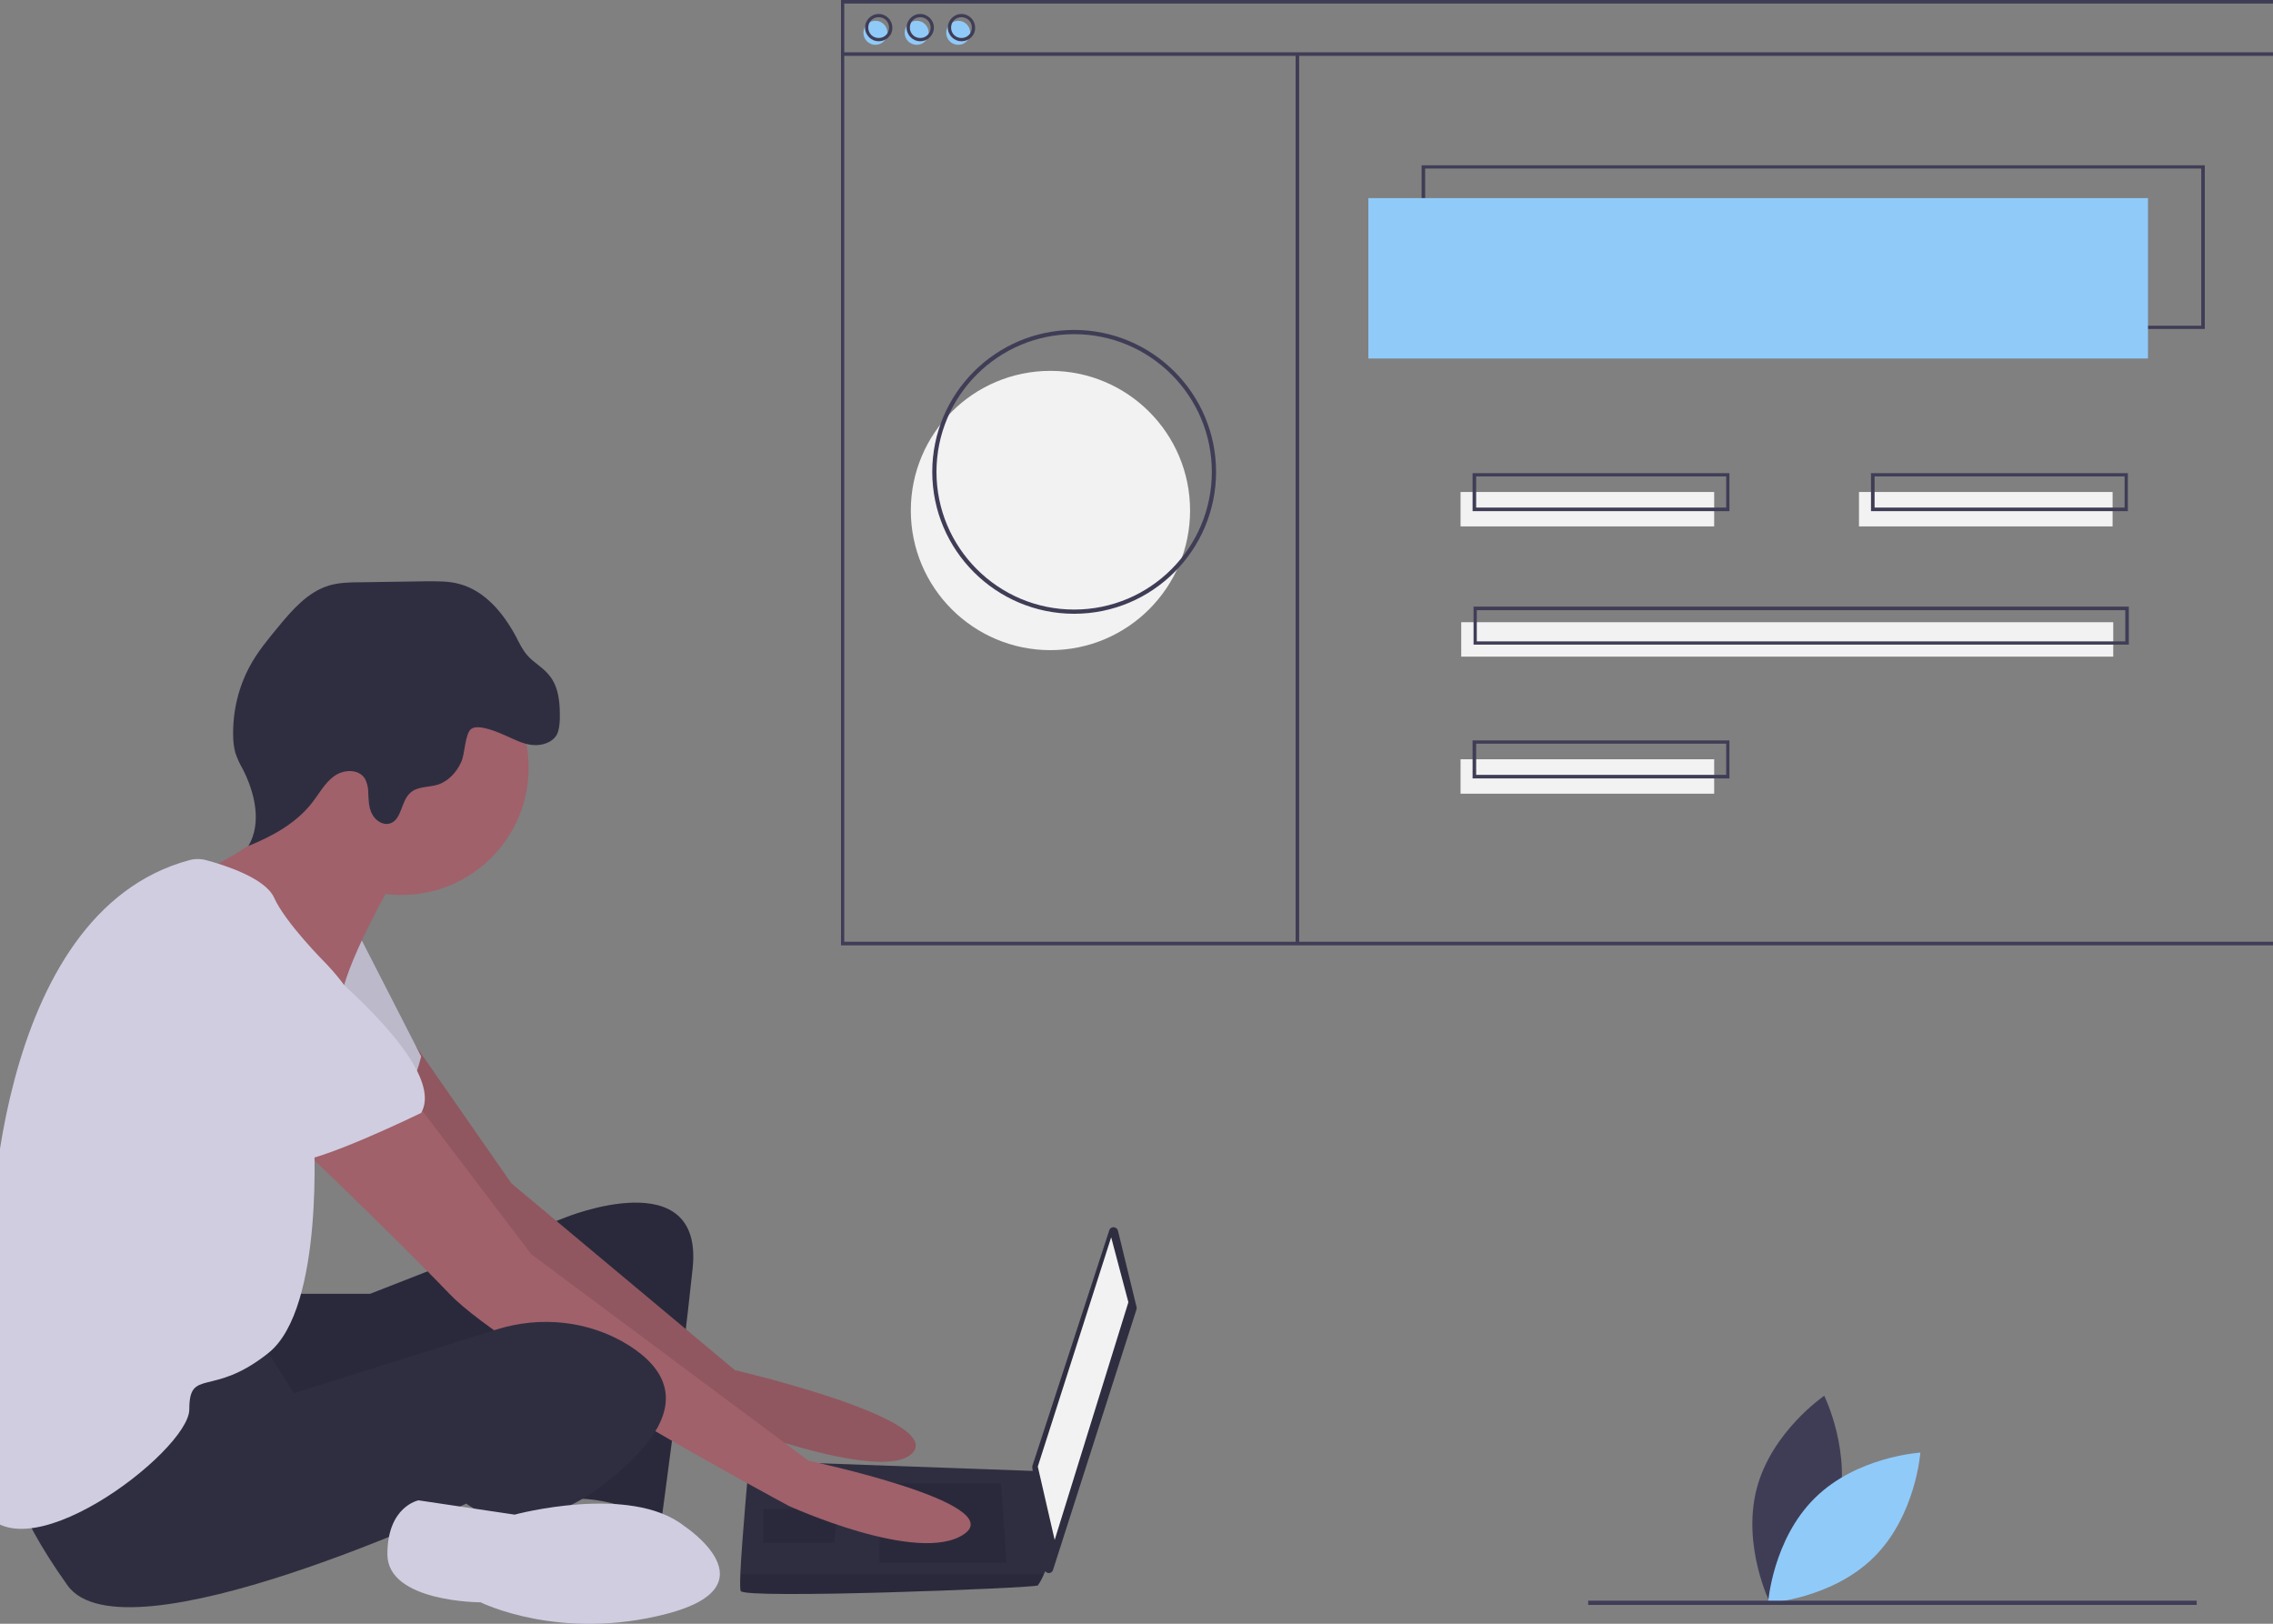 <?xml version="1.0" encoding="utf-8"?>
<!-- Generator: Adobe Illustrator 23.0.5, SVG Export Plug-In . SVG Version: 6.00 Build 0)  -->
<svg version="1.1" id="ade8c9af-7e2e-4eda-b5c8-b06129257226"
	 xmlns="http://www.w3.org/2000/svg" xmlns:xlink="http://www.w3.org/1999/xlink" x="0px" y="0px" viewBox="0 0 700 500"
	 style="enable-background:new 0 0 700 500;" xml:space="preserve">
<rect x="0" y="0" width="700" height="500" fill="#808080" stroke="none"/>
<style type="text/css">
	.st0{fill:#3F3D56;}
	.st1{fill:#90CAF9;}
	.st2{fill:#2F2E41;}
	.st3{opacity:0.1;enable-background:new    ;}
	.st4{fill:#A0616A;}
	.st5{fill:#D0CDE1;}
	.st6{fill:#F2F2F2;}
</style>
<title>web_developer</title>
<path class="st0" d="M565.9,465c-4.6,17.6-20.8,28.6-20.8,28.6s-8.7-17.5-4.1-35.2c4.6-17.6,20.8-28.6,20.8-28.6
	S570.5,447.4,565.9,465z"/>
<path class="st1" d="M558.9,461.3c-13,12.8-14.4,32.3-14.4,32.3s19.5-1.2,32.5-14c13-12.8,14.4-32.3,14.4-32.3
	S571.8,448.5,558.9,461.3z"/>
<path class="st2" d="M89.6,398.4H114l60.1-23.5c0,0,42.7-17.4,39.2,15.7s-9.6,77.5-9.6,77.5s-19.2-8.7-29.6-6.1
	c-10.5,2.6-3.5-53.1-3.5-53.1s-85.4,40.9-93.2,35.7c-7.8-5.2-9.6-41.8-9.6-41.8L89.6,398.4z"/>
<path class="st3" d="M89.6,398.4H114l60.1-23.5c0,0,42.7-17.4,39.2,15.7s-9.6,77.5-9.6,77.5s-19.2-8.7-29.6-6.1
	c-10.5,2.6-3.5-53.1-3.5-53.1s-85.4,40.9-93.2,35.7c-7.8-5.2-9.6-41.8-9.6-41.8L89.6,398.4z"/>
<path class="st4" d="M128,322l29.5,42.4l68.8,57.5c0,0,63.6,14.8,54.9,25.3c-8.7,10.5-61.8-10.5-61.8-10.5s-79.3-57.5-81.9-61.8
	c-2.6-4.4-31.4-45.3-31.4-45.3L128,322z"/>
<path class="st3" d="M128,322l29.5,42.4l68.8,57.5c0,0,63.6,14.8,54.9,25.3c-8.7,10.5-61.8-10.5-61.8-10.5s-79.3-57.5-81.9-61.8
	c-2.6-4.4-31.4-45.3-31.4-45.3L128,322z"/>
<path class="st5" d="M110.5,287.8l19.2,37.5c0,0-4.4,18.3-11.3,20c-7,1.7-36.6-22.6-36.6-22.6L110.5,287.8z"/>
<path class="st3" d="M110.5,287.8l19.2,37.5c0,0-4.4,18.3-11.3,20c-7,1.7-36.6-22.6-36.6-22.6L110.5,287.8z"/>
<path class="st2" d="M344.3,379l5.7,23.4c0.1,0.3,0.1,0.5,0,0.8l-25.7,80.2c-0.2,0.8-1.1,1.2-1.8,0.9c-0.5-0.2-0.9-0.7-1-1.2
	l-3.6-31.3c0-0.2,0-0.4,0.1-0.6l23.6-72.3c0.2-0.8,1.1-1.2,1.8-0.9C343.8,378.1,344.2,378.5,344.3,379z"/>
<polygon class="st6" points="342.2,381 347.5,401 324.8,474.2 319.6,451.6 "/>
<path class="st2" d="M228.1,489.9c0.9,2.6,90.6-0.9,91.5-1.7c0.8-1.1,1.4-2.3,1.9-3.5c0.8-1.7,1.6-3.5,1.6-3.5l-3.5-28.2l-88.9-3.2
	c0,0-2.2,23.9-2.7,34.8C227.9,487.4,227.9,489.4,228.1,489.9z"/>
<polygon class="st3" points="308.3,456.8 310,481.2 270.8,481.2 270.8,456.8 "/>
<polygon class="st3" points="257.7,464.6 258,464.6 256.9,475.1 235.1,475.1 235.1,464.6 "/>
<path class="st3" d="M228.1,489.9c0.9,2.6,90.6-0.9,91.5-1.7c0.8-1.1,1.4-2.3,1.9-3.5h-93.4C227.9,487.4,227.9,489.4,228.1,489.9z"
	/>
<circle class="st4" cx="123.6" cy="236.4" r="39.2"/>
<path class="st4" d="M121,271.2c0,0-13.1,22.6-15.7,34.8c-2.6,12.2-39.2-24.4-39.2-24.4l-4.8-12.6c0,0,34.4-16.1,31.8-29.2
	C90.5,226.8,121,271.2,121,271.2z"/>
<path class="st4" d="M127.9,339.2l35.7,47l85.4,63.6c0,0,61.8,13.1,47.9,22.6c-13.9,9.6-54-8.7-54-8.7s-86.2-46.2-104.5-65.3
	C120.1,379.3,86.1,347,86.1,347L127.9,339.2z"/>
<path class="st2" d="M80,412.4l10.5,16.6l62.4-19.6c13.7-4.3,28.7-2.7,40.8,4.9c10.9,6.9,17.9,17.7,2.2,33.9
	c-31.4,32.2-52.3,14.8-52.3,14.8S38.2,512.5,20.8,488.2C3.4,463.8,2.5,451.6,2.5,451.6S69.6,409.8,80,412.4z"/>
<path class="st5" d="M210.7,469.9c0,0,27.9,18.3-5.2,27c-33.1,8.7-57.5-3.5-57.5-3.5s-28.7,0-28.7-14.8c0-14.8,9.6-16.6,9.6-16.6
	l29.6,4.4C158.4,466.4,194.1,456.8,210.7,469.9z"/>
<path class="st2" d="M155.7,226.5c2.7,1.2,5.3,2.6,8.2,2.9s6.2-0.7,7.6-3.2c0.7-1.4,0.8-3,0.9-4.6c0.1-4.8-0.2-10-3.3-13.7
	c-1.9-2.4-4.7-3.8-6.7-6.1c-1.4-1.6-2.4-3.6-3.4-5.6c-3.9-7.3-9.6-14.3-17.6-16.4c-3.3-0.9-6.8-0.8-10.3-0.8l-20.1,0.3
	c-3.3,0-6.6,0.1-9.7,1c-6.5,2-11.2,7.4-15.5,12.6c-3.2,3.9-6.5,7.8-8.9,12.3c-3.5,6.5-5.2,13.8-5.1,21.1c0,1.9,0.2,3.8,0.7,5.6
	c0.6,1.7,1.3,3.3,2.2,4.8c3.8,7.4,6,16.7,1.8,23.8c7.4-3,14.7-7,19.6-13.3c2.2-2.8,3.9-6.1,6.8-8.2s7.6-2.3,9.5,0.8
	c0.6,1.2,1,2.6,1,4c0.1,2.3,0.1,4.7,1.1,6.7c1,2.1,3.3,3.7,5.5,3.1c3.8-1.1,3.4-6.9,6.4-9.5c2.2-2,5.6-1.6,8.5-2.5
	c3.3-1.1,5.8-3.9,7.2-7.1c1.1-2.4,1.1-8.8,3.1-10.1C147.5,222.9,153.4,225.5,155.7,226.5z"/>
<path class="st5" d="M58.2,264.9c1.8-0.5,3.6-0.5,5.4,0c5.6,1.5,18.1,5.5,20.8,11.5c3.5,7.8,15.7,20,15.7,20s16.6,16.6,13.1,27.9
	c-3.5,11.3-16.6,24.4-16.6,24.4s3.5,54-13.9,67.9c-17.4,13.9-24.4,4.4-24.4,17.4s-54,54-64.5,28.7c0,0,5.2-47,3.5-63.6
	C-4.4,383-1.9,281.2,58.2,264.9z"/>
<path class="st5" d="M86.1,286.9c0,0,53.1,39.2,43.6,55.8c0,0-32.2,15.7-39.2,14.8s-34-31.4-40.9-34S39.1,273.9,86.1,286.9z"/>
<circle class="st6" cx="323.5" cy="157.2" r="43"/>
<path class="st0" d="M679,101.3H437.8V50.9H679V101.3z M438.9,100.3h239V51.9h-239V100.3z"/>
<rect x="421.4" y="61" class="st1" width="240.1" height="49.4"/>
<circle class="st1" cx="269.6" cy="10.1" r="3.7"/>
<circle class="st1" cx="282.3" cy="10.1" r="3.7"/>
<circle class="st1" cx="295.1" cy="10.1" r="3.7"/>
<path class="st0" d="M706.2,291.1H259V0h447.2V291.1z M260,290h445.1V1.1H260V290z"/>
<rect x="259.5" y="16.1" class="st0" width="446.2" height="1.1"/>
<path class="st0" d="M270.6,12.7c-2.3,0-4.2-1.9-4.2-4.2c0-2.3,1.9-4.2,4.2-4.2c2.3,0,4.2,1.9,4.2,4.2
	C274.9,10.8,273,12.7,270.6,12.7z M270.6,5.3c-1.8,0-3.2,1.4-3.2,3.2s1.4,3.2,3.2,3.2c1.8,0,3.2-1.4,3.2-3.2
	C273.8,6.7,272.4,5.3,270.6,5.3z"/>
<path class="st0" d="M283.4,12.7c-2.3,0-4.2-1.9-4.2-4.2c0-2.3,1.9-4.2,4.2-4.2c2.3,0,4.2,1.9,4.2,4.2
	C287.6,10.8,285.7,12.7,283.4,12.7z M283.4,5.3c-1.8,0-3.2,1.4-3.2,3.2s1.4,3.2,3.2,3.2c1.8,0,3.2-1.4,3.2-3.2
	C286.6,6.7,285.2,5.3,283.4,5.3z"/>
<path class="st0" d="M296.1,12.7c-2.3,0-4.2-1.9-4.2-4.2s1.9-4.2,4.2-4.2s4.2,1.9,4.2,4.2c0,0,0,0,0,0
	C300.4,10.8,298.5,12.7,296.1,12.7z M296.1,5.3c-1.8,0-3.2,1.4-3.2,3.2c0,1.8,1.4,3.2,3.2,3.2c1.8,0,3.2-1.4,3.2-3.2c0,0,0,0,0,0
	C299.3,6.7,297.9,5.3,296.1,5.3z"/>
<rect x="399" y="16.6" class="st0" width="1.1" height="274.3"/>
<rect x="449.8" y="151.5" class="st6" width="78.1" height="10.6"/>
<rect x="572.5" y="151.5" class="st6" width="78.1" height="10.6"/>
<path class="st0" d="M532.6,157.4h-79.1v-11.7h79.1V157.4z M454.6,156.3h77v-9.6h-77V156.3z"/>
<rect x="449.8" y="233.8" class="st6" width="78.1" height="10.6"/>
<path class="st0" d="M532.6,239.7h-79.1V228h79.1V239.7z M454.6,238.6h77v-9.6h-77V238.6z"/>
<rect x="450" y="191.6" class="st6" width="200.8" height="10.6"/>
<path class="st0" d="M655.6,198.5H453.8v-11.7h201.8V198.5z M454.8,197.5h199.7v-9.6H454.8V197.5z"/>
<path class="st0" d="M655.3,157.4h-79.1v-11.7h79.1V157.4z M577.3,156.3h77v-9.6h-77V156.3z"/>
<path class="st0" d="M330.8,189c-24.1,0-43.7-19.6-43.7-43.7s19.6-43.7,43.7-43.7s43.7,19.6,43.7,43.7
	C374.5,169.4,354.9,189,330.8,189z M330.8,102.9c-23.4,0-42.4,19-42.4,42.4s19,42.4,42.4,42.4s42.4-19,42.4-42.4
	C373.2,121.9,354.2,102.9,330.8,102.9z"/>
<rect x="489.1" y="492.9" class="st0" width="187.4" height="1.3"/>
</svg>
